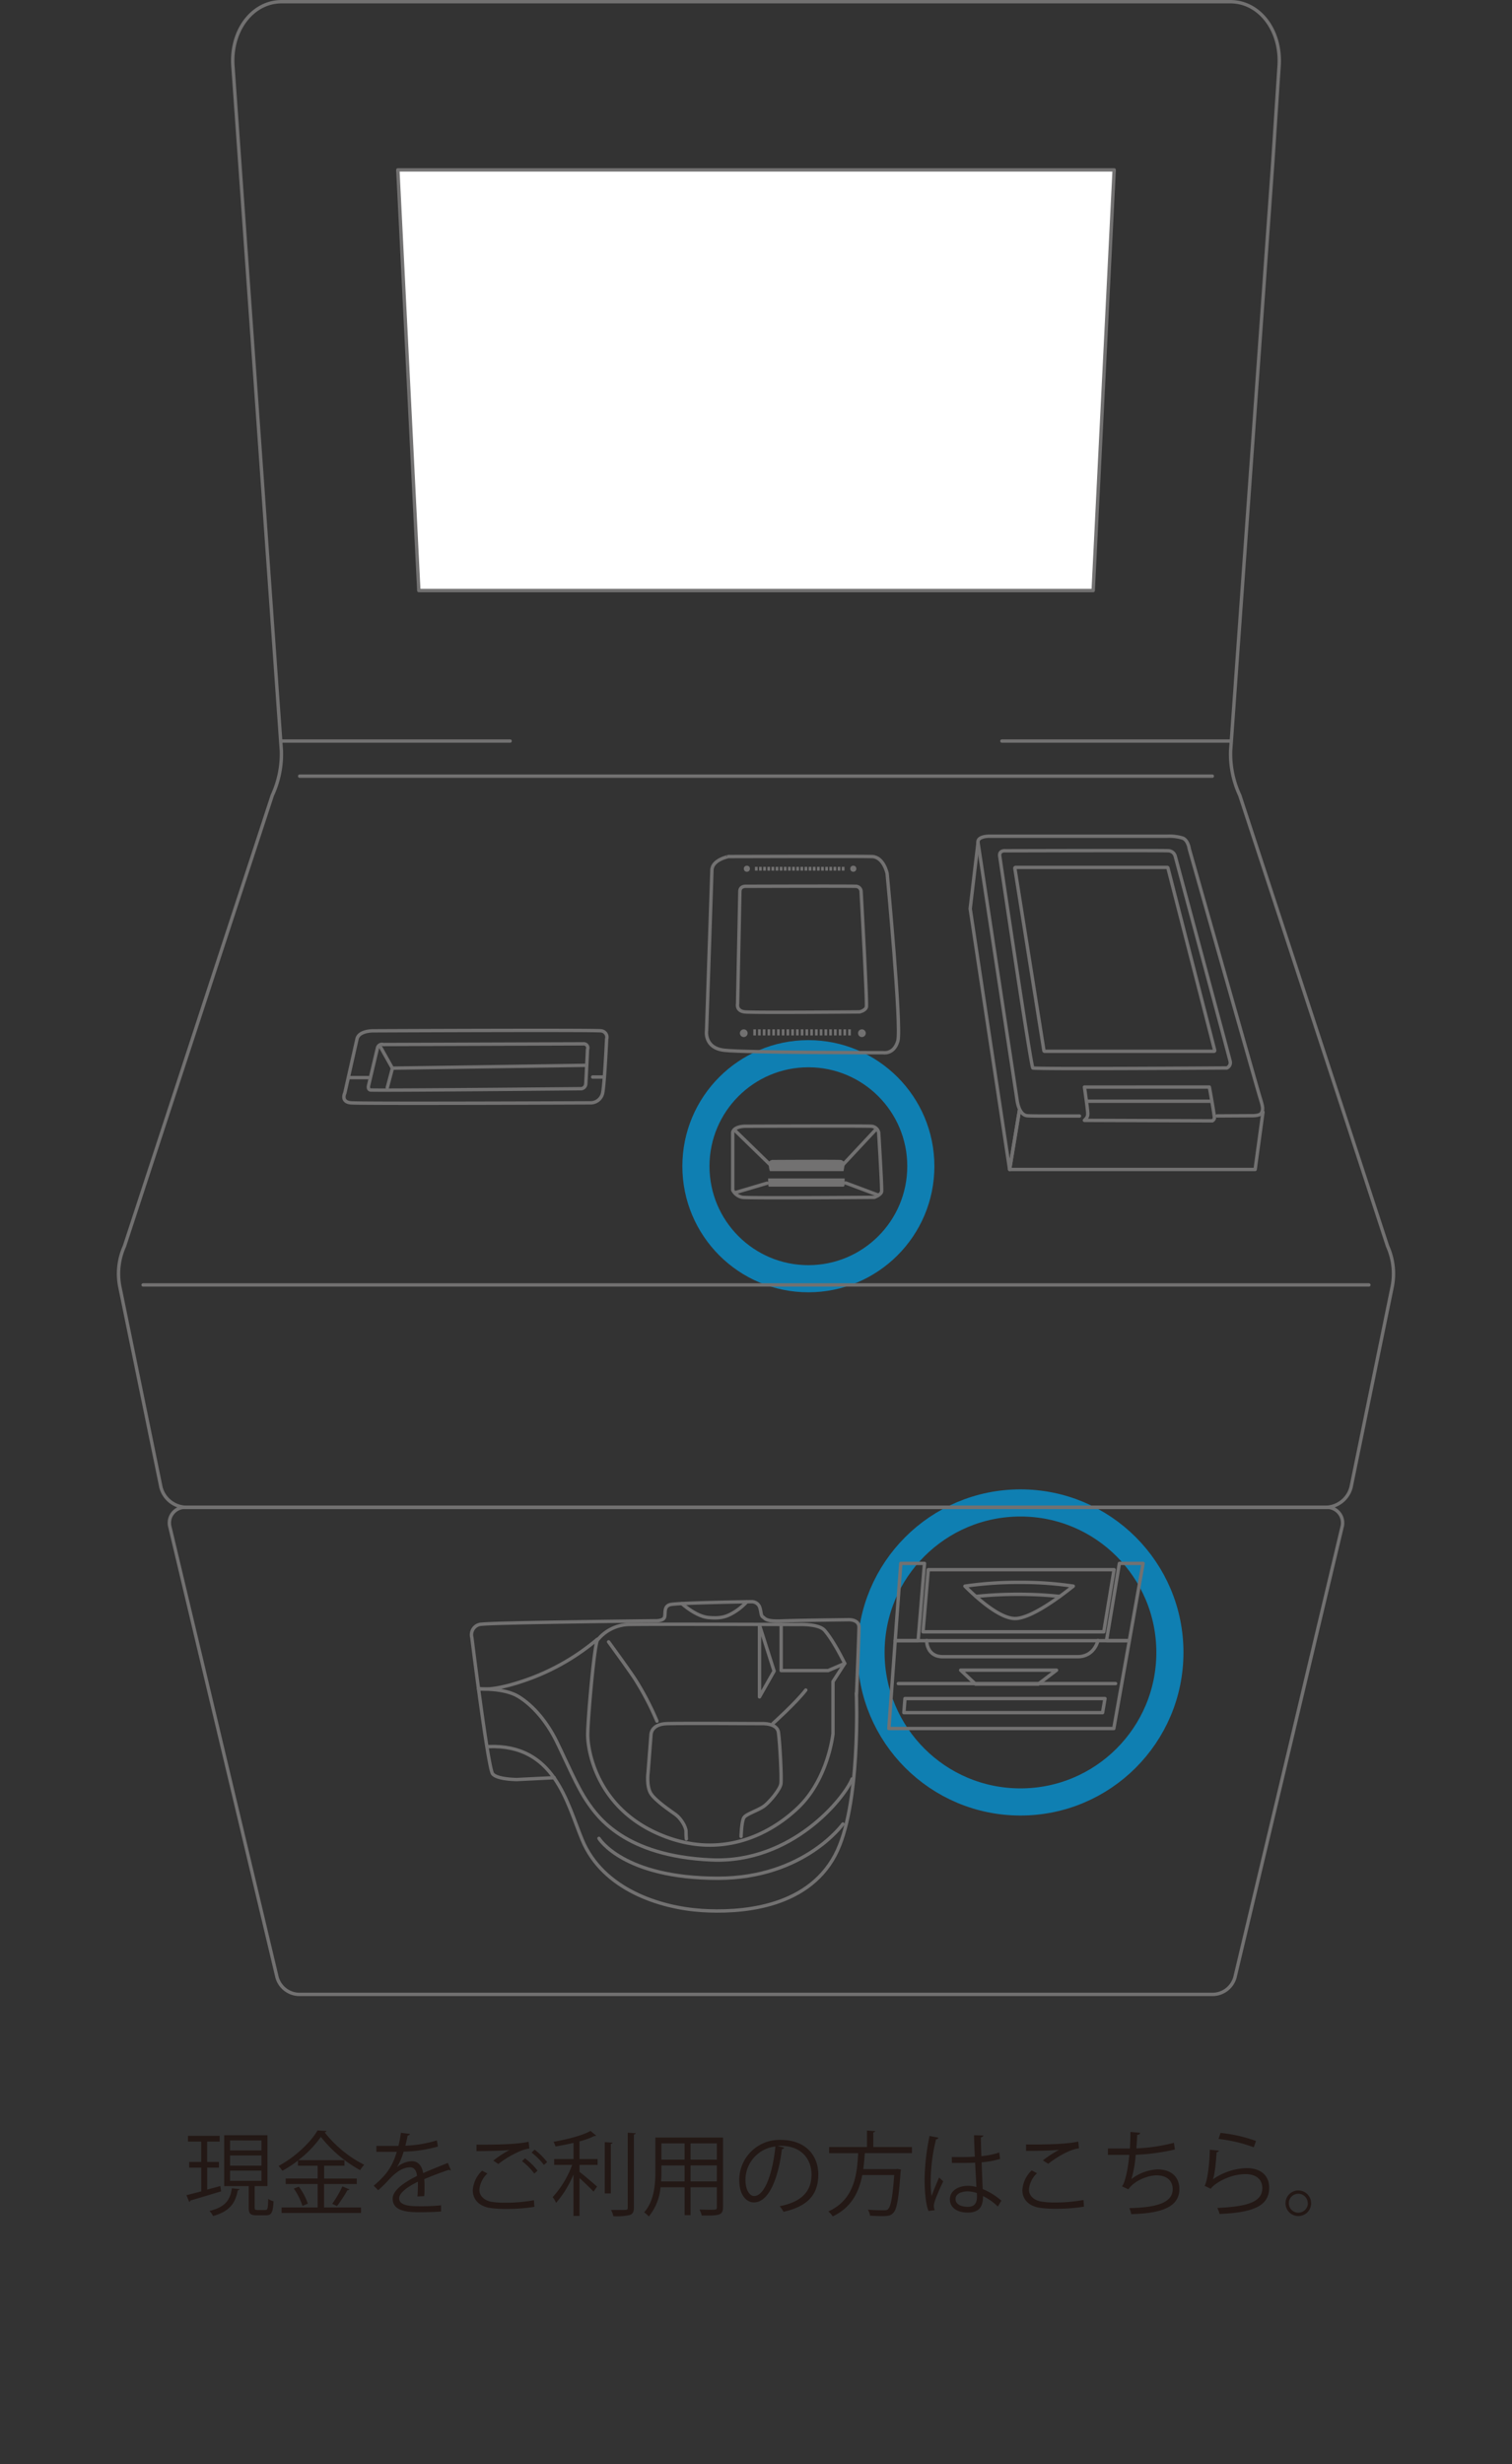 <svg xmlns="http://www.w3.org/2000/svg" viewBox="0 0 446 726.5"><rect x="0" y="0" width="446" height="726.5" fill="#333333" stroke="none"/><defs><style>.cls-1,.cls-3,.cls-4{fill:none;}.cls-2{fill:#231815;}.cls-3{stroke:#00a0e9;stroke-width:8px;opacity:0.7;}.cls-3,.cls-4,.cls-5{stroke-linecap:round;stroke-linejoin:round;}.cls-4,.cls-5{stroke:#727171;}.cls-5{fill:#fff;}.cls-6{fill:#727171;}</style></defs><title>アセット 2</title><g id="レイヤー_2" data-name="レイヤー 2"><g id="レイヤー_1-2" data-name="レイヤー 1"><rect class="cls-1" y="0.5" width="446" height="726"/><path class="cls-2" d="M65,644.49l.22,1.57c-3.32,1-6.86,2.08-9.07,2.7a.51.51,0,0,1-.32.43l-.84-2c1.19-.3,2.7-.67,4.37-1.13v-7H55.79v-1.67h3.56v-6H55.44v-1.7H64.8v1.7h-3.7v6h3.48v1.67H61.11v6.48Zm5.67.92a.56.56,0,0,1-.54.35c-.67,3.48-2.08,6.13-7.29,7.58a5.86,5.86,0,0,0-1.05-1.51c4.78-1.13,6.13-3.35,6.61-6.67Zm4.45,5.37c0,.65.11.78.84.78h2.32c.65,0,.78-.43.84-3.27a4.56,4.56,0,0,0,1.57.7c-.16,3.32-.62,4.13-2.21,4.13H75.68c-1.86,0-2.32-.51-2.32-2.35v-6.26H66.13v-15H78.89v15H75.12Zm-7.26-19.73V634h9.26v-2.94Zm0,4.43v3h9.26v-3Zm0,4.48v3h9.26v-3Z"/><path class="cls-2" d="M95.58,643.9v6.91h10.91v1.62H83.06v-1.62H93.69V643.9H84.27v-1.62h9.42V638.5h-5.8V637A39.16,39.16,0,0,1,83.3,640a11,11,0,0,0-1.13-1.43c4.72-2.51,9.37-6.83,11.5-10.47l2.64.16a.63.63,0,0,1-.54.41,34.48,34.48,0,0,0,11.66,9.55,9.9,9.9,0,0,0-1.21,1.59A38.23,38.23,0,0,1,94.64,630,31.08,31.08,0,0,1,88,636.86H101.6v1.65h-6v3.78h9.64v1.62Zm-6.37,6.45a18.67,18.67,0,0,0-2.54-5.1l1.48-.57a17.66,17.66,0,0,1,2.65,5Zm13.87-4.86c-.08.16-.3.24-.59.22a40.36,40.36,0,0,1-3.1,4.7L98,649.73a32.33,32.33,0,0,0,3-5.13Z"/><path class="cls-2" d="M133,639.82a.39.39,0,0,1-.16.05.68.68,0,0,1-.41-.16c-2.05.67-5,1.78-7.29,2.75q.08.93.08,2.11c0,.86,0,1.84-.08,2.89l-2,.11c.08-1,.13-2.21.13-3.27,0-.41,0-.78,0-1.08-3.05,1.48-5.53,3.29-5.53,4.91s1.86,2.32,5.59,2.32a60.52,60.52,0,0,0,6.78-.27l0,1.81c-1.59.16-4,.22-6.8.22-5.18,0-7.48-1.24-7.48-4,0-2.38,3.13-4.67,7.18-6.69-.16-1.7-.92-2.54-2-2.54-2,0-4,1.11-6.45,3.81-.76.84-1.81,1.89-3,2.94l-1.32-1.32c2.7-2.37,5.24-4.64,6.8-10l-1.51,0h-4.51v-1.75c1.65,0,3.56,0,4.67,0l1.84,0a35.27,35.27,0,0,0,.73-3.86l2.65.32c-.05.27-.27.43-.67.49-.19,1.08-.43,2-.67,3a37,37,0,0,0,9.29-1.57l.32,1.81a40.77,40.77,0,0,1-10.12,1.51,19.66,19.66,0,0,1-1.94,4.56h0a7.18,7.18,0,0,1,4.35-1.75c1.84,0,3,1.32,3.35,3.51,2.27-1,5.13-2.13,7.29-3Z"/><path class="cls-2" d="M157.63,650.62a50.22,50.22,0,0,1-8.29.62,30.21,30.21,0,0,1-5.21-.35c-3.27-.73-4.67-2.78-4.67-5.16a8.58,8.58,0,0,1,2.75-5.75l1.57.81a7.32,7.32,0,0,0-2.37,4.78c0,1.59,1.05,3,3.37,3.54a24.34,24.34,0,0,0,4.32.3,46.22,46.22,0,0,0,8.39-.73ZM145.51,637a31.53,31.53,0,0,1,4.78-3.13v0c-2.05.24-6.75.32-9.74.32,0-.51,0-1.4,0-1.89H142c3.46,0,10.53-.05,13.93-.86l.22,2a10.29,10.29,0,0,0-2.83.81A28.58,28.58,0,0,0,147,638Zm12.09,3.83a17.91,17.91,0,0,0-3.62-3.67l.89-.84a19.72,19.72,0,0,1,3.7,3.64Zm2.83-2.56a19.21,19.21,0,0,0-3.62-3.64l.89-.86a19.87,19.87,0,0,1,3.7,3.67Z"/><path class="cls-2" d="M175.85,629.62a.5.5,0,0,1-.51.11,22.11,22.11,0,0,1-4.4,1.59v5.21h5.34v1.73h-5.34v2.05c1.24.94,4.37,3.62,5.18,4.35l-1.05,1.48c-.81-.89-2.7-2.7-4.13-4v11.17h-1.78V641.09a30.75,30.75,0,0,1-5.13,8.37,7.7,7.7,0,0,0-1-1.7,29.13,29.13,0,0,0,5.75-9.5h-5.32v-1.73h5.72v-4.75c-1.75.4-3.59.76-5.32,1.05a6.87,6.87,0,0,0-.59-1.38c3.94-.7,8.58-1.84,10.91-3.21Zm2.54,1.94,2.29.14c0,.19-.16.32-.51.38v14.58h-1.78Zm6.78-2.78,2.32.14c0,.22-.16.32-.51.38v21.57c0,1.29-.38,1.86-1.19,2.16a16.92,16.92,0,0,1-4.86.35,7.71,7.71,0,0,0-.7-1.83c1,0,1.92,0,2.67,0,2.16,0,2.27,0,2.27-.7Z"/><path class="cls-2" d="M213.27,630.21v20.51c0,2.48-1.19,2.51-6.29,2.46a7,7,0,0,0-.65-1.75c1,0,2,.05,2.75.05,2.24,0,2.38,0,2.38-.76v-5.86h-7.77v8.21h-1.75v-8.21h-7.1a15.75,15.75,0,0,1-3.46,8.61,6.63,6.63,0,0,0-1.38-1.21c3-3.4,3.32-8.26,3.32-12.12v-9.93Zm-18.17,9.93c0,.95,0,1.94-.11,3h6.94v-4.72h-6.83Zm6.83-8.21h-6.83v4.78h6.83Zm9.53,4.78v-4.78h-7.77v4.78Zm-7.77,6.42h7.77v-4.72h-7.77Z"/><path class="cls-2" d="M231.31,633.18a.7.7,0,0,1-.67.43c-1,8.39-3.78,15.71-8.26,15.71-2.27,0-4.32-2.27-4.32-6.53a11.84,11.84,0,0,1,12.15-11.9c7.8,0,11.17,4.94,11.17,10.2,0,6.42-3.72,9.53-10.26,11a10.62,10.62,0,0,0-1.13-1.65c6.21-1.19,9.39-4.21,9.39-9.31,0-4.45-2.86-8.5-9.18-8.5a7.56,7.56,0,0,0-.81.05Zm-2.59-.35a9.94,9.94,0,0,0-8.83,9.91c0,2.89,1.24,4.7,2.54,4.7C225.7,647.44,228,640.23,228.72,632.83Z"/><path class="cls-2" d="M269,634.8h-13.9c-.11,1.51-.24,3.1-.46,4.7h9.64l.41-.05,1.08.19a3.55,3.55,0,0,1-.11.57c-.57,8.13-1.11,11.15-2.19,12.23-.73.78-1.46.92-3.16.92-1,0-2.32-.05-3.67-.13a4.34,4.34,0,0,0-.65-1.78c2,.19,3.94.19,4.62.19s1,0,1.3-.3c.84-.76,1.38-3.48,1.86-10.09h-9.42c-.92,4.8-3.05,9.5-8.72,12.2a5.47,5.47,0,0,0-1.3-1.46c7.64-3.46,8.48-10.74,8.8-17.17h-8.56V633h11.17v-4.86l2.4.16c0,.19-.19.32-.54.38V633H269Z"/><path class="cls-2" d="M273.89,651.84c-.84-1.94-1.16-6-1.16-9.5a68.69,68.69,0,0,1,1.46-12.61l2.62.51a.7.7,0,0,1-.7.49,51.82,51.82,0,0,0-1.57,11.63,32,32,0,0,0,.24,5.1c.59-1.62,1.67-4.21,2.24-5.48l1.21,1.13c-.89,1.83-2.78,5.94-2.78,7.21a3.71,3.71,0,0,0,.27,1.29Zm6.86-15.9c2.27,0,4.54.05,6.8-.11-.11-2.32-.19-4.32-.24-6.32l2.73.08c0,.27-.27.49-.7.57,0,1.73.08,3.48.13,5.53a23.93,23.93,0,0,0,5.29-1.08l.24,1.89a26.06,26.06,0,0,1-5.45,1c.11,3,.24,6.15.32,7.88a19.89,19.89,0,0,1,5.51,3.43l-1.05,1.73a16.23,16.23,0,0,0-4.37-3.08c0,2.29-.46,4.86-4.51,4.86-3.16,0-5.26-1.51-5.26-3.89,0-2.75,2.78-4,5.26-4a9.35,9.35,0,0,1,2.56.35c-.08-1.7-.24-4.53-.38-7.18-.84.05-2,.08-2.75.08h-4.1Zm7.4,10.61a9.17,9.17,0,0,0-2.67-.49c-1.65,0-3.62.59-3.62,2.29,0,1.51,1.62,2.27,3.59,2.27s2.73-1,2.73-3.13Z"/><path class="cls-2" d="M319.74,650.57a49.58,49.58,0,0,1-8.21.62,30.85,30.85,0,0,1-5.29-.35c-3.27-.73-4.67-2.78-4.67-5.16a8.65,8.65,0,0,1,2.75-5.78l1.57.81a7.37,7.37,0,0,0-2.37,4.8c0,1.57,1.05,3,3.37,3.51a22.46,22.46,0,0,0,4.4.32,45,45,0,0,0,8.31-.73Zm-12.12-13.63a33.67,33.67,0,0,1,4.78-3.13v0c-2.05.24-6.75.35-9.74.32,0-.51,0-1.4,0-1.89.59,0,11,.19,15.39-.86l.22,2c-3.21.38-7.34,3.18-9.07,4.56Z"/><path class="cls-2" d="M346.57,633.72A62.26,62.26,0,0,1,335,635.29a33.63,33.63,0,0,1-1.27,7.15,13.74,13.74,0,0,1,7.67-2.86c4,0,6.48,2.16,6.48,5.8,0,5.37-5.43,7.18-14.2,7.4a8,8,0,0,0-.54-1.78c7.75-.16,12.77-1.49,12.77-5.56,0-2.43-1.62-4.1-4.75-4.1-2.4,0-6.53,1.46-8.31,4.13l-1.89-.89c.86-1,1.75-4.83,2.16-9.26h-6.32v-1.89c1.13,0,4.45,0,6.48,0,.11-1.54.16-3.27.16-4.89l2.86.27c-.05.46-.38.54-.86.59-.05,1.35-.14,2.73-.24,4a52.35,52.35,0,0,0,11.07-1.65Z"/><path class="cls-2" d="M359.56,634.07a.77.77,0,0,1-.7.46c-.22,4-.73,7.4-1.11,8h0a18.38,18.38,0,0,1,9.93-3.32c4.16,0,6.75,2.13,6.69,5.91-.08,5-4.18,7.18-14.63,7.61a8,8,0,0,0-.67-1.78c9.42-.41,13.2-1.94,13.28-5.8,0-2.59-1.78-4.16-4.94-4.16-5,0-9.5,3-10.26,4.32l-1.84-.89c.54-.51,1.49-5.34,1.54-10.64Zm.46-5.24a43.46,43.46,0,0,1,10.47,2.38l-.67,1.86a43.93,43.93,0,0,0-10.37-2.46Z"/><path class="cls-2" d="M386.75,649.57a3.78,3.78,0,1,1-3.78-3.78A3.79,3.79,0,0,1,386.75,649.57Zm-1,0a2.79,2.79,0,1,0-2.81,2.78A2.79,2.79,0,0,0,385.78,649.57Z"/><circle class="cls-3" cx="301.01" cy="487.18" r="44.08"/><circle class="cls-3" cx="238.45" cy="343.83" r="33.17"/><path class="cls-4" d="M364.27,583a6.91,6.91,0,0,1-6.56,5H88.29a6.91,6.91,0,0,1-6.56-5L50.13,450.24a4.6,4.6,0,0,1,4.64-5.85H391.22a4.6,4.6,0,0,1,4.64,5.85Z"/><path class="cls-4" d="M409.29,367.4,365.71,234.51h0A29,29,0,0,1,363,221.39L375.45,47.64l1.85-28.21C378,9,371.54.5,362.93.5H83.07C74.46.5,68,9,68.7,19.42L83,221.39a29,29,0,0,1-2.69,13.12L36.71,367.4a19.76,19.76,0,0,0-1.4,11.81l12.17,59.3a7.91,7.91,0,0,0,7.3,5.88H391.22a7.91,7.91,0,0,0,7.3-5.88l12.17-59.3A19.76,19.76,0,0,0,409.29,367.4Z"/><polygon class="cls-5" points="322.46 174.11 123.54 174.11 117.35 50.08 328.65 50.08 322.46 174.11"/><path class="cls-4" d="M249.17,490.42l-3.46,5.36V511.1s-1.33,13.24-10.24,21.79c-8.4,8.06-23.26,15.73-41.44,7.69s-20.67-24.69-20.67-29.09,1.91-26.42,2.87-27.95a12.38,12.38,0,0,1,8.81-4.59c4.21-.19,50.53,0,50.53,0s5.91-.29,7.66,1.72C246,483.83,249.17,490.42,249.17,490.42Z"/><polygon class="cls-4" points="224.03 479.15 224.03 500.28 228.34 492.67 224.03 479.15"/><path class="cls-4" d="M202.45,542.15s-.1-1-.1-2.25-1.44-3.73-3-4.88-5.89-4-7.32-6.17-.86-6.32-.86-6.32l.86-11.16s0-3.05,4.68-3.2,27.91,0,27.91,0,4.59-.29,5,2.58,1,13.64.72,15.22-3,4.94-4.74,6.35-5.46,2.41-6.17,3.56-.83,5.55-.83,5.55"/><path class="cls-4" d="M179.52,484.06s5.85,8,7.75,10.91a82.77,82.77,0,0,1,6.51,12.45"/><path class="cls-4" d="M228,508.13s6.81-6.12,9.68-9.86"/><polyline class="cls-4" points="230.42 478.92 230.42 492.53 244.27 492.53 249.17 490.43"/><path class="cls-4" d="M163.49,524.11l-11,.54s-5.84,0-7.18-1.69-6.13-40.2-6.13-40.2a3.11,3.11,0,0,1,3-3.91c3.83-.49,51.11-1,51.11-1s1.91.1,2.58-.77-.38-3.45,1.82-4,24.07-.86,24.07-.86a2.5,2.5,0,0,1,2.3,1.53c.53,1.53.33,2.58,1,3s.82,1.34,5.39,1.15,19.93-.37,19.93-.37,3-.1,3,2.19-.72,19.57-.72,19.57"/><path class="cls-4" d="M201.13,472.79c.11.07,4.16,3.77,7.86,4.1s5.38-.25,7.57-1.58a16.89,16.89,0,0,0,3.66-3"/><path class="cls-4" d="M141.17,498s7.49-.46,11.8,2.2,8.33,7.38,11.2,13.2,6.12,13.61,9.19,18c2.91,4.2,10.88,15.81,36.46,16.95,24,1.07,39.5-18.58,41.51-23.88"/><path class="cls-4" d="M176.22,483.28a66.72,66.72,0,0,1-19.81,11.58c-11.77,4.31-15.24,2.9-15.24,2.9"/><path class="cls-4" d="M216.13,334v16.85A4,4,0,0,0,219,353c2,.29,38.9,0,38.9,0s2-.72,2.15-1.72-.86-17.37-.86-17.37a2.38,2.38,0,0,0-2.3-1.87c-2-.14-36.75,0-36.75,0s-3.54-.14-4,1.78A.83.83,0,0,0,216.13,334Z"/><line class="cls-4" x1="216.75" y1="333.24" x2="227.51" y2="343.72"/><line class="cls-4" x1="248.29" y1="343.78" x2="258.41" y2="332.95"/><line class="cls-4" x1="216.93" y1="351.59" x2="226.26" y2="348.83"/><line class="cls-4" x1="249.48" y1="348.77" x2="259.05" y2="352.35"/><path class="cls-6" d="M227.09,345.28h21.73l.33-1.9a1.36,1.36,0,0,0-1.4-1.41c-1.47-.1-19.92,0-19.92,0s-1,.08-1.08.95A7.84,7.84,0,0,0,227.09,345.28Z"/><path class="cls-6" d="M226.58,347.44h22.57v1.67s0,.75-.43.75H227.12s-.43.07-.48-.3S226.58,347.44,226.58,347.44Z"/><path class="cls-4" d="M105.3,306.33l-3.59,15.94s-1.29,2.58,1.79,2.87,70.56,0,70.56,0a3.64,3.64,0,0,0,3.73-3c.57-3.16,1.15-15.79,1.15-15.79a1.89,1.89,0,0,0-1.72-2.44c-2.3-.29-67,0-67,0S105.88,303.78,105.3,306.33Z"/><path class="cls-4" d="M111.33,309l-2.58,10.91s-.38,1.24.48,1.44,62.31-.38,62.31-.38a1.52,1.52,0,0,0,1.24-1.34c.1-1.15.52-10.25.52-10.25a1.19,1.19,0,0,0-1.24-1.63l-59,.2A1.37,1.37,0,0,0,111.33,309Z"/><line class="cls-4" x1="103.1" y1="317.71" x2="108.64" y2="317.71"/><polyline class="cls-4" points="112.1 308.44 115.74 314.92 172.92 314.08"/><line class="cls-4" x1="174.82" y1="317.53" x2="178.09" y2="317.53"/><path class="cls-4" d="M115.35,315.41"/><line class="cls-4" x1="115.72" y1="315.08" x2="114.24" y2="320.65"/><path class="cls-4" d="M210,256.52l-1.58,47.25s-.86,5.15,5.17,5.87,46.94.72,46.94.72,3.16.57,4.31-3.45-3.16-49.38-3.16-49.38-1-4.88-4.45-5-42.35,0-42.35,0S210.06,253.49,210,256.52Z"/><path class="cls-4" d="M218.24,262.83l-.67,33.11s-.48,2.11,2.11,2.39,33.88,0,33.88,0,1.72-.38,2-1.44S254,262.83,254,262.83a1.61,1.61,0,0,0-1.72-1.53c-1.72-.1-32.16,0-32.16,0S218.27,261.11,218.24,262.83Z"/><circle class="cls-6" cx="254.24" cy="304.61" r="1.14"/><circle class="cls-6" cx="219.39" cy="304.61" r="1.14"/><rect class="cls-6" x="222.21" y="303.47" width="0.77" height="1.81"/><rect class="cls-6" x="223.61" y="303.47" width="0.77" height="1.81"/><rect class="cls-6" x="225.01" y="303.47" width="0.77" height="1.81"/><rect class="cls-6" x="226.41" y="303.47" width="0.77" height="1.81"/><rect class="cls-6" x="227.81" y="303.47" width="0.77" height="1.81"/><rect class="cls-6" x="229.21" y="303.47" width="0.77" height="1.81"/><rect class="cls-6" x="230.61" y="303.47" width="0.77" height="1.81"/><rect class="cls-6" x="232.01" y="303.47" width="0.77" height="1.81"/><rect class="cls-6" x="233.41" y="303.47" width="0.77" height="1.81"/><rect class="cls-6" x="234.81" y="303.47" width="0.77" height="1.81"/><rect class="cls-6" x="236.21" y="303.47" width="0.77" height="1.81"/><rect class="cls-6" x="237.61" y="303.47" width="0.77" height="1.81"/><rect class="cls-6" x="239.01" y="303.47" width="0.77" height="1.81"/><rect class="cls-6" x="240.41" y="303.47" width="0.77" height="1.81"/><rect class="cls-6" x="241.81" y="303.47" width="0.77" height="1.81"/><rect class="cls-6" x="243.21" y="303.47" width="0.77" height="1.81"/><rect class="cls-6" x="244.61" y="303.47" width="0.77" height="1.81"/><rect class="cls-6" x="246.01" y="303.47" width="0.77" height="1.81"/><rect class="cls-6" x="247.41" y="303.47" width="0.77" height="1.81"/><rect class="cls-6" x="248.8" y="303.47" width="0.77" height="1.81"/><rect class="cls-6" x="250.2" y="303.47" width="0.77" height="1.81"/><circle class="cls-6" cx="220.31" cy="256.12" r="0.9"/><circle class="cls-6" cx="251.7" cy="256.12" r="0.9"/><rect class="cls-6" x="222.69" y="255.56" width="0.79" height="1.12"/><rect class="cls-6" x="223.91" y="255.56" width="0.79" height="1.12"/><rect class="cls-6" x="225.13" y="255.56" width="0.79" height="1.12"/><rect class="cls-6" x="226.35" y="255.56" width="0.79" height="1.12"/><rect class="cls-6" x="227.57" y="255.56" width="0.79" height="1.12"/><rect class="cls-6" x="228.79" y="255.56" width="0.79" height="1.12"/><rect class="cls-6" x="230.01" y="255.56" width="0.79" height="1.12"/><rect class="cls-6" x="231.23" y="255.56" width="0.79" height="1.12"/><rect class="cls-6" x="232.45" y="255.56" width="0.79" height="1.12"/><rect class="cls-6" x="233.67" y="255.56" width="0.79" height="1.12"/><rect class="cls-6" x="234.89" y="255.56" width="0.79" height="1.12"/><rect class="cls-6" x="236.11" y="255.56" width="0.79" height="1.12"/><rect class="cls-6" x="237.33" y="255.56" width="0.79" height="1.12"/><rect class="cls-6" x="238.55" y="255.56" width="0.79" height="1.12"/><rect class="cls-6" x="239.77" y="255.56" width="0.79" height="1.12"/><rect class="cls-6" x="240.99" y="255.56" width="0.79" height="1.12"/><rect class="cls-6" x="242.21" y="255.56" width="0.79" height="1.12"/><rect class="cls-6" x="243.43" y="255.56" width="0.79" height="1.12"/><rect class="cls-6" x="244.65" y="255.56" width="0.79" height="1.12"/><rect class="cls-6" x="245.87" y="255.56" width="0.79" height="1.12"/><rect class="cls-6" x="247.09" y="255.56" width="0.79" height="1.12"/><rect class="cls-6" x="248.31" y="255.56" width="0.79" height="1.12"/><line class="cls-4" x1="357.6" y1="228.83" x2="88.4" y2="228.83"/><line class="cls-4" x1="150.47" y1="218.48" x2="83.27" y2="218.48"/><line class="cls-4" x1="362.73" y1="218.48" x2="295.53" y2="218.48"/><line class="cls-4" x1="403.79" y1="378.83" x2="42.21" y2="378.83"/><path class="cls-4" d="M359,329l10.6-.06s2,0,2.44-.72c.79-1.25.29-2.44-.57-5.31s-20.67-72.64-20.67-72.64-.29-2.44-1.87-3.16a13.66,13.66,0,0,0-4.74-.57H291.65s-3.45,0-3.16,1.91L300,324.27s.45,4.3,2.87,4.66c1,.15,7.07.09,15.54.1"/><path class="cls-4" d="M319.88,320.5s.26,1.81.52,3.7.5,3.87.46,4.22a2,2,0,0,1-.49,1.36,6,6,0,0,0-.49.53l37.71.14a1.33,1.33,0,0,0,.62-.72c.14-.48-1.48-9.24-1.48-9.24Z"/><line class="cls-4" x1="357.06" y1="324.66" x2="320.79" y2="324.66"/><path class="cls-4" d="M294.9,252.46s9.19,62,9.76,62.4,57.23,0,57.23,0a1.71,1.71,0,0,0,1-1.87c-.29-1.29-16.22-60.53-16.22-60.53a2.17,2.17,0,0,0-2-1.63c-1.57-.13-48,0-48,0S294.62,250.55,294.9,252.46Z"/><path class="cls-6" d="M344.08,256.23l13.65,53.22H308.39l-8.49-53.22h44.18m.2-1H299.59a.74.74,0,0,0-.73.86l8.57,53.74a.74.74,0,0,0,.73.62h49.91a.74.74,0,0,0,.72-.92L345,255.79a.74.74,0,0,0-.72-.56Z"/><polyline class="cls-4" points="372.54 327.87 370.23 344.79 297.81 344.79 300.71 327.33"/><polyline class="cls-4" points="300.71 327.33 297.81 344.79 286.18 267.91 288.49 248.42"/><polygon class="cls-4" points="270.82 483.71 264.06 483.71 265.71 460.93 272.7 460.93 270.82 483.71"/><polygon class="cls-4" points="333.13 483.71 326.38 483.71 330.19 460.93 337.18 460.93 333.13 483.71"/><polygon class="cls-4" points="325.59 481.1 272.26 481.1 273.81 462.78 328.62 462.78 325.59 481.1"/><polygon class="cls-4" points="306.26 496.51 287.74 496.51 283.37 492.41 311.65 492.41 306.26 496.51"/><polygon class="cls-4" points="325.23 504.93 266.62 504.93 266.94 500.78 325.94 500.78 325.23 504.93"/><line class="cls-4" x1="264.98" y1="496.36" x2="329.06" y2="496.36"/><polygon class="cls-4" points="328.54 509.61 262.19 509.61 264.06 483.71 333.13 483.71 328.54 509.61"/><path class="cls-4" d="M316.59,467.63a103,103,0,0,0-15.84-1.11,108.59,108.59,0,0,0-16.12,1.11c3.14,3.14,10.1,9.55,14.79,9.55S312.67,470.77,316.59,467.63Z"/><path class="cls-4" d="M287.86,470.67a117.08,117.08,0,0,1,12.45-.63,112.61,112.61,0,0,1,12.29.63"/><path class="cls-4" d="M323.87,483.66s-1,4.78-6,4.78H278.12c-4.92,0-4.78-4.78-4.78-4.78"/><path class="cls-4" d="M176.68,542s7.13,11.76,35.09,11.76c25.47,0,36.87-16,36.87-16"/><path class="cls-4" d="M252.6,499.28S254,532.64,246.31,547c-8.53,16-28.72,16.93-39.26,16.26-12.38-.79-29.23-6.23-35.28-20.75-4.61-11.06-8.13-28.36-27.71-27.57"/></g></g></svg>